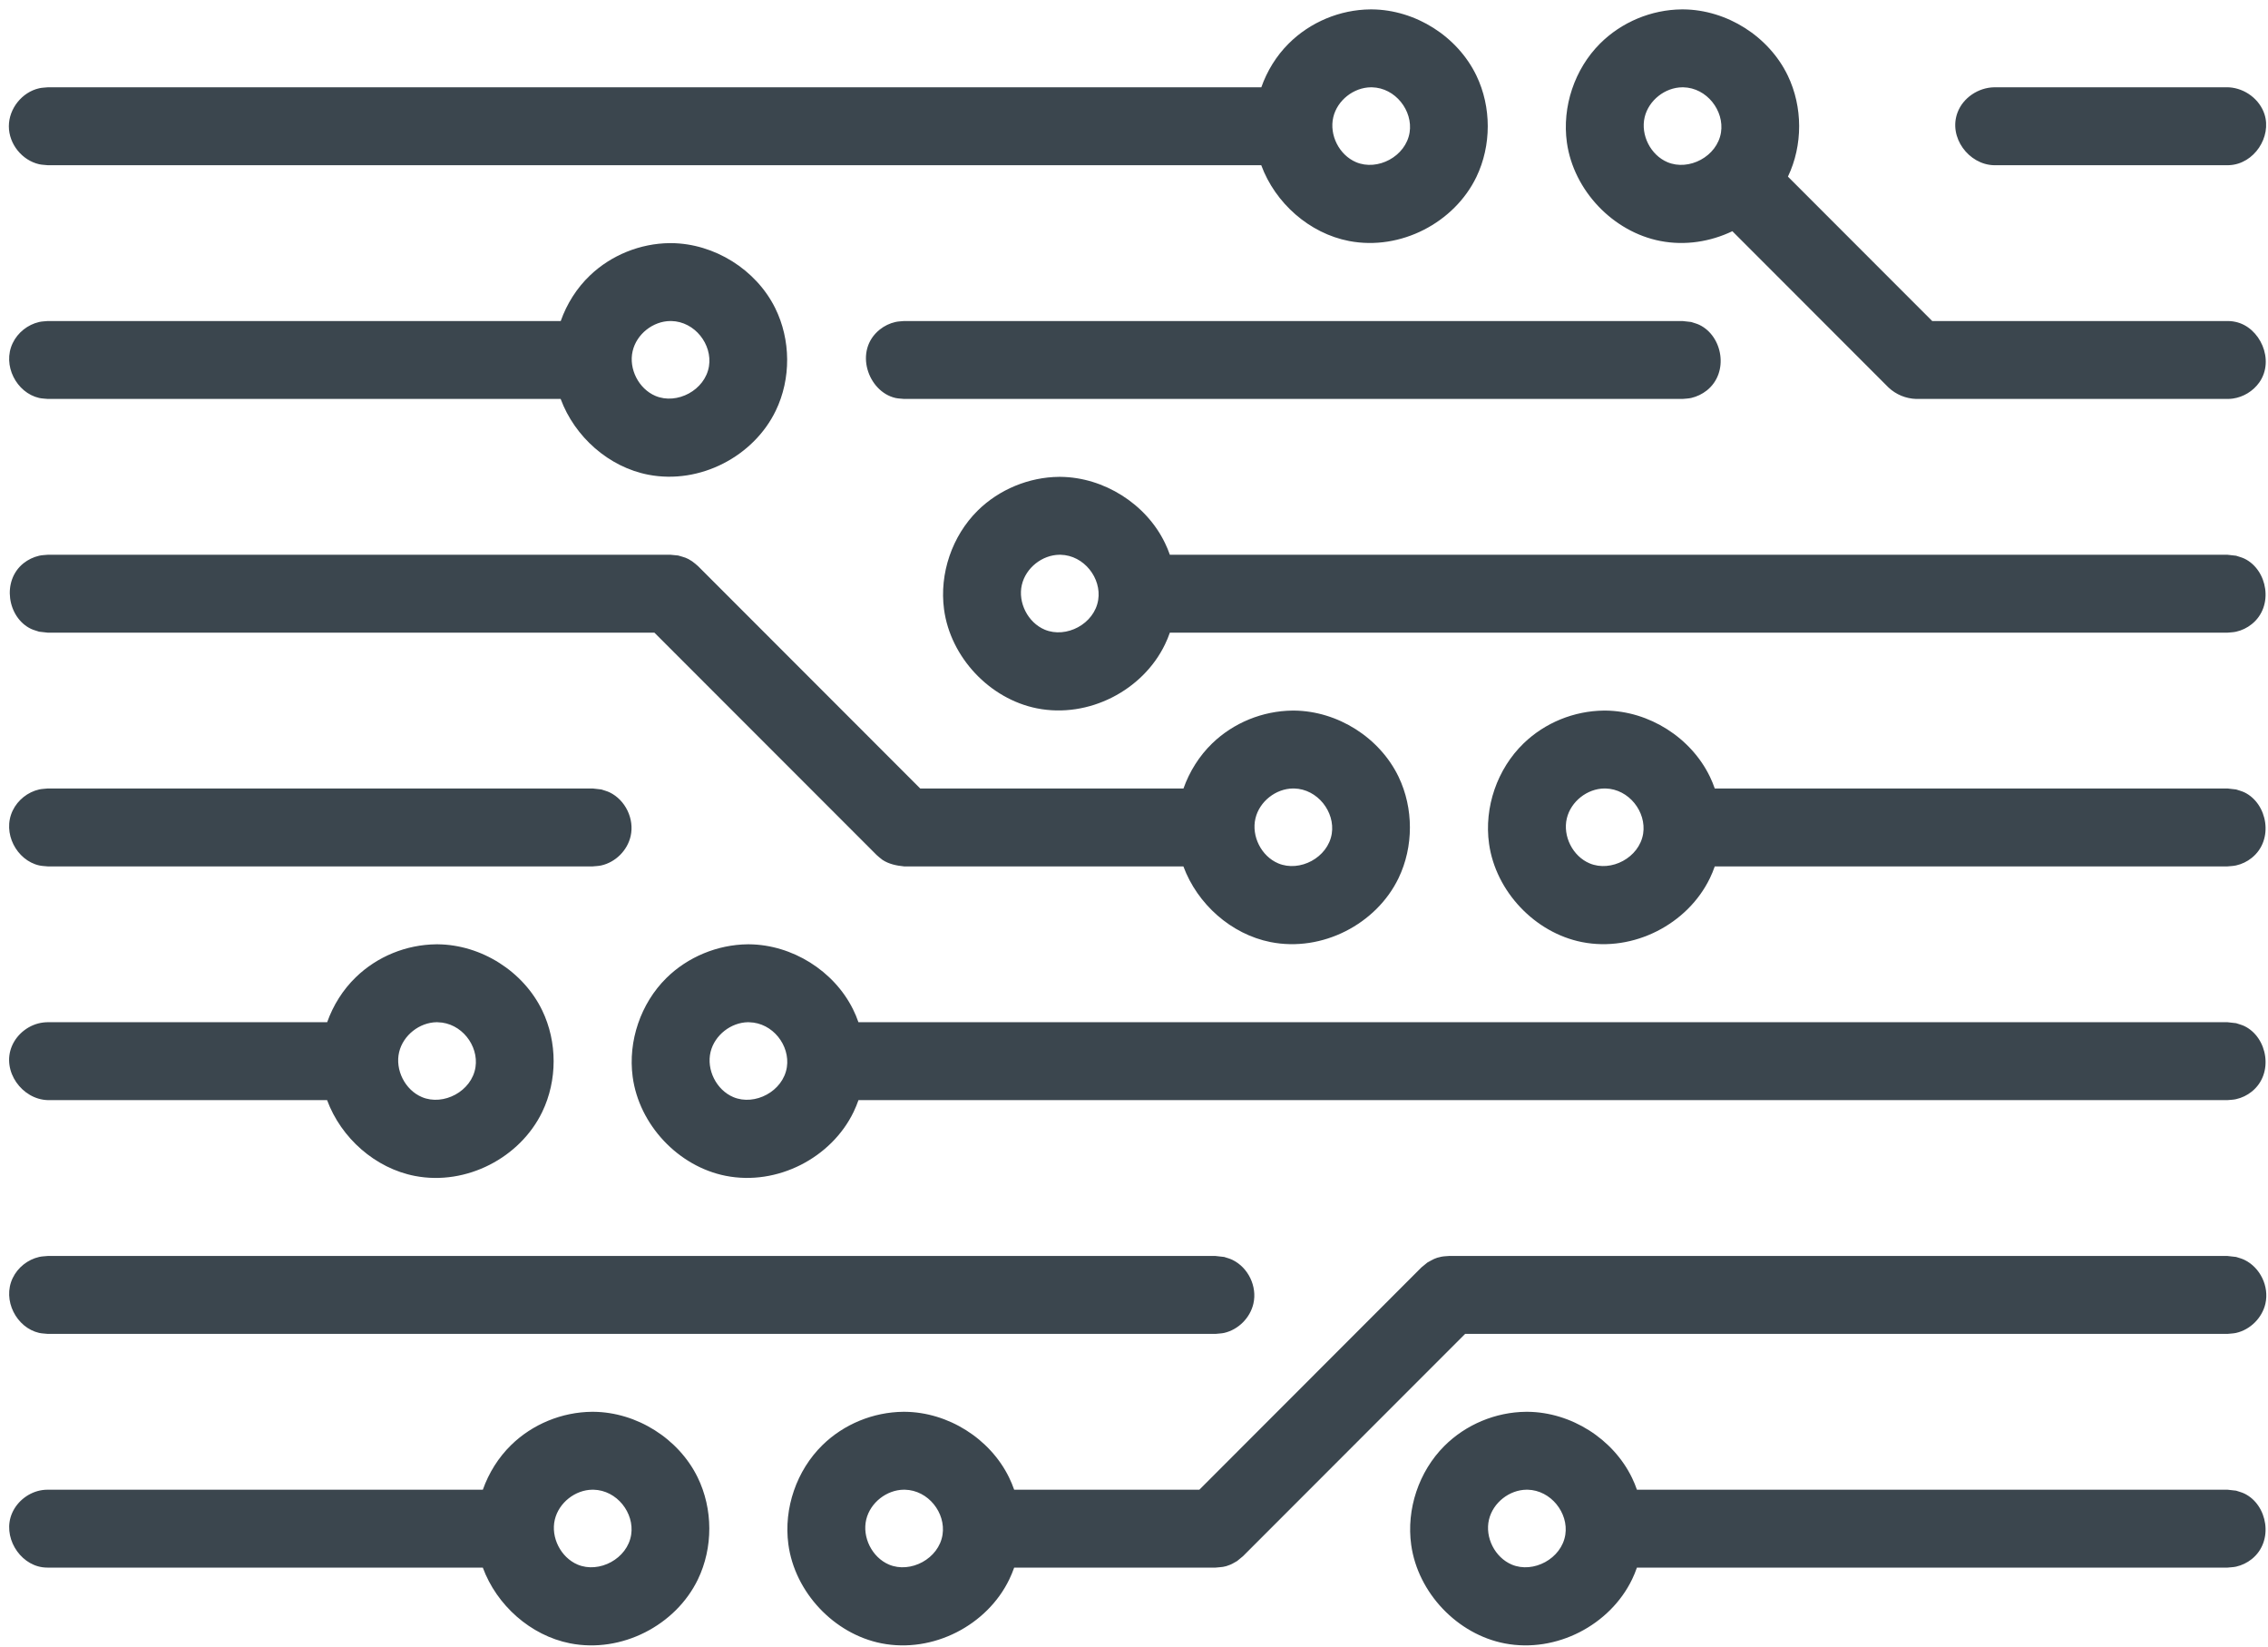 <svg width="208" height="151" viewBox="0 0 208 151" fill="none" xmlns="http://www.w3.org/2000/svg">
<path d="M150.123 143.729C149.998 144.094 149.848 144.454 149.68 144.804C147.66 148.994 142.73 151.587 138.004 150.68C133.664 149.848 130.041 146.055 129.423 141.651C128.966 138.379 130.119 134.922 132.457 132.582C134.424 130.614 137.155 129.468 139.96 129.443C140.007 129.443 140.053 129.443 140.096 129.443C144.094 129.479 147.949 131.922 149.68 135.511C149.848 135.861 149.998 136.218 150.123 136.586H204.283C204.548 136.615 204.812 136.643 205.076 136.675C205.329 136.765 205.59 136.822 205.833 136.94C207.96 137.965 208.57 141.304 206.507 142.951C206.09 143.283 205.601 143.519 205.076 143.64C204.819 143.697 204.548 143.697 204.283 143.729H150.123ZM93.01 136.586H109.994L130.365 116.199L130.908 115.756C131.45 115.467 131.579 115.346 132.193 115.224C132.421 115.178 132.657 115.178 132.889 115.156H204.283C204.548 115.185 204.812 115.214 205.076 115.246C205.329 115.331 205.59 115.392 205.833 115.51C207.285 116.21 208.121 117.946 207.764 119.521C207.464 120.832 206.386 121.91 205.076 122.21C204.819 122.268 204.548 122.268 204.283 122.3H134.367L113.995 142.683L113.456 143.126C113.249 143.237 113.053 143.369 112.839 143.458C112.257 143.697 112.086 143.669 111.472 143.729H93.01C92.882 144.094 92.732 144.454 92.564 144.804C90.536 149.015 85.568 151.608 80.827 150.669C76.49 149.808 72.889 145.994 72.3 141.583C71.861 138.29 73.056 134.815 75.434 132.49C77.393 130.575 80.088 129.468 82.848 129.443C82.891 129.443 82.937 129.443 82.983 129.443C86.953 129.479 90.793 131.893 92.535 135.45C92.717 135.818 92.874 136.2 93.01 136.586V136.586ZM44.282 136.586C44.828 135.047 45.71 133.632 46.877 132.49C48.837 130.575 51.532 129.468 54.288 129.443C54.334 129.443 54.381 129.443 54.427 129.443C58.396 129.479 62.237 131.893 63.979 135.45C65.4 138.351 65.407 141.901 64.008 144.804C61.98 149.015 57.008 151.608 52.267 150.669C48.651 149.951 45.55 147.176 44.279 143.729H4.382C4.164 143.722 4.111 143.726 3.897 143.697C1.737 143.397 0.195 140.836 1.109 138.733C1.594 137.615 2.687 136.786 3.897 136.618C4.111 136.59 4.164 136.593 4.382 136.586H44.282V136.586ZM82.891 136.586C81.32 136.6 79.824 137.761 79.446 139.308C79.05 140.936 79.974 142.79 81.527 143.451C83.501 144.287 86.103 142.919 86.442 140.704C86.746 138.726 85.15 136.633 82.983 136.586C82.955 136.586 82.923 136.586 82.891 136.586V136.586ZM54.334 136.586C52.753 136.6 51.254 137.772 50.882 139.329C50.497 140.951 51.425 142.794 52.971 143.451C54.945 144.287 57.547 142.919 57.886 140.704C58.189 138.726 56.59 136.633 54.427 136.586C54.395 136.586 54.366 136.586 54.334 136.586ZM140.007 136.586C138.422 136.6 136.926 137.772 136.555 139.329C136.169 140.954 137.094 142.794 138.643 143.451C140.613 144.287 143.219 142.919 143.558 140.704C143.862 138.718 142.238 136.633 140.099 136.586C140.067 136.586 140.035 136.586 140.007 136.586ZM111.472 122.3H4.382C4.118 122.268 3.847 122.268 3.59 122.21C1.516 121.735 0.188 119.214 1.166 117.178C1.63 116.21 2.544 115.485 3.59 115.246C3.847 115.185 4.118 115.185 4.382 115.156H111.472C111.736 115.185 112 115.214 112.268 115.246C112.518 115.331 112.782 115.392 113.021 115.51C114.474 116.21 115.313 117.946 114.952 119.521C114.652 120.832 113.574 121.91 112.268 122.21C112.007 122.268 111.736 122.268 111.472 122.3V122.3ZM30.004 93.723C30.558 92.169 31.453 90.734 32.646 89.587C34.598 87.698 37.254 86.609 40.01 86.58C40.056 86.58 40.102 86.58 40.149 86.58C44.15 86.619 48.002 89.066 49.73 92.648C51.122 95.538 51.122 99.056 49.73 101.945C47.709 106.138 42.78 108.728 38.057 107.82C34.416 107.12 31.282 104.342 29.997 100.866H4.382C2.026 100.802 0.138 98.216 1.084 95.93C1.569 94.759 2.719 93.891 3.982 93.748C4.161 93.727 4.204 93.73 4.382 93.723H30.004V93.723ZM78.732 100.866C78.603 101.234 78.454 101.595 78.286 101.945C76.258 106.152 71.29 108.749 66.546 107.806C62.209 106.945 58.611 103.134 58.022 98.723C57.586 95.455 58.757 92.002 61.109 89.677C63.072 87.734 65.81 86.609 68.566 86.58C68.612 86.58 68.659 86.58 68.705 86.58C72.66 86.619 76.476 89.005 78.229 92.534C78.421 92.92 78.589 93.316 78.728 93.723H204.283C204.548 93.755 204.812 93.784 205.076 93.812C205.329 93.902 205.59 93.963 205.833 94.077C207.96 95.105 208.57 98.441 206.507 100.088C206.09 100.424 205.601 100.659 205.076 100.777C204.819 100.838 204.548 100.838 204.283 100.866H78.732V100.866ZM68.612 93.723C67.038 93.741 65.543 94.905 65.168 96.445C64.772 98.073 65.696 99.931 67.249 100.588C69.223 101.424 71.825 100.059 72.164 97.845C72.467 95.87 70.883 93.773 68.705 93.727C68.677 93.723 68.644 93.723 68.612 93.723V93.723ZM40.056 93.723C38.471 93.741 36.975 94.916 36.604 96.466C36.219 98.091 37.143 99.934 38.693 100.588C40.666 101.424 43.269 100.059 43.608 97.845C43.911 95.863 42.316 93.773 40.149 93.727C40.117 93.723 40.088 93.723 40.056 93.723V93.723ZM108.53 79.437H82.915C82.209 79.369 81.513 79.222 80.931 78.837C80.738 78.704 80.57 78.54 80.392 78.39L60.017 58.007H4.382L3.59 57.918C3.336 57.828 3.072 57.768 2.833 57.653C0.684 56.618 0.134 53.257 2.158 51.642C2.576 51.31 3.065 51.075 3.59 50.953C3.847 50.892 4.118 50.892 4.382 50.864H61.498C61.73 50.885 61.962 50.91 62.194 50.932C62.783 51.11 62.958 51.117 63.479 51.467C63.672 51.596 63.84 51.76 64.022 51.91L84.393 72.293H108.538C109.091 70.736 109.987 69.304 111.176 68.154C113.132 66.268 115.787 65.179 118.543 65.15C118.589 65.15 118.632 65.15 118.679 65.15C122.684 65.189 126.532 67.629 128.263 71.218C129.651 74.108 129.651 77.626 128.263 80.512C126.232 84.726 121.263 87.316 116.523 86.376C112.907 85.659 109.805 82.887 108.53 79.437ZM157.262 79.437C157.137 79.805 156.987 80.162 156.819 80.512C154.788 84.726 149.819 87.316 145.079 86.376C140.76 85.519 137.176 81.73 136.562 77.362C136.094 74.026 137.308 70.497 139.735 68.154C141.688 66.268 144.344 65.179 147.099 65.15C147.146 65.15 147.192 65.15 147.239 65.15C151.24 65.189 155.088 67.629 156.819 71.218C156.987 71.568 157.137 71.929 157.262 72.293H204.283L205.076 72.383C205.329 72.472 205.59 72.533 205.833 72.647C207.96 73.676 208.57 77.012 206.507 78.658C206.09 78.994 205.601 79.23 205.076 79.347C204.819 79.408 204.548 79.408 204.283 79.437H157.262ZM54.356 79.437H4.382C4.118 79.408 3.847 79.408 3.59 79.347C1.53 78.879 0.177 76.369 1.166 74.315C1.63 73.351 2.544 72.622 3.59 72.383C3.847 72.326 4.118 72.326 4.382 72.293H54.356C54.623 72.326 54.887 72.354 55.152 72.383C55.401 72.472 55.666 72.533 55.905 72.647C57.358 73.347 58.196 75.087 57.836 76.662C57.54 77.972 56.458 79.051 55.152 79.347C54.891 79.408 54.623 79.408 54.356 79.437V79.437ZM118.586 72.293C117.005 72.308 115.505 73.483 115.138 75.037C114.752 76.662 115.677 78.504 117.226 79.158C119.193 79.99 121.784 78.644 122.138 76.437C122.452 74.451 120.845 72.344 118.682 72.293C118.65 72.293 118.618 72.293 118.586 72.293V72.293ZM147.146 72.293C145.561 72.308 144.065 73.483 143.694 75.037C143.308 76.662 144.233 78.504 145.782 79.158C147.749 79.99 150.34 78.644 150.694 76.437C151.008 74.451 149.405 72.344 147.239 72.293C147.206 72.293 147.174 72.293 147.146 72.293V72.293ZM107.288 58.007C107.16 58.375 107.013 58.732 106.842 59.082C104.815 63.297 99.846 65.886 95.105 64.947C90.769 64.086 87.167 60.271 86.578 55.864C86.142 52.592 87.313 49.142 89.665 46.814C91.629 44.874 94.367 43.745 97.126 43.721C97.169 43.721 97.215 43.721 97.261 43.721C101.238 43.76 105.114 46.199 106.842 49.789C107.013 50.139 107.16 50.496 107.288 50.864H204.283C204.548 50.892 204.812 50.925 205.076 50.953C205.329 51.042 205.59 51.103 205.833 51.217C207.96 52.242 208.57 55.582 206.507 57.228C206.09 57.564 205.601 57.8 205.076 57.918C204.819 57.978 204.548 57.978 204.283 58.007H107.288ZM97.169 50.864C95.584 50.878 94.077 52.06 93.713 53.628C93.338 55.25 94.27 57.078 95.805 57.728C97.775 58.561 100.367 57.214 100.717 55.003C101.034 53.021 99.428 50.914 97.265 50.864C97.233 50.864 97.201 50.864 97.169 50.864ZM51.425 29.434C51.982 27.859 52.896 26.405 54.109 25.252C56.058 23.391 58.718 22.316 61.427 22.291C61.473 22.291 61.52 22.291 61.566 22.291C65.521 22.327 69.337 24.712 71.09 28.241C72.535 31.152 72.56 34.724 71.147 37.652C69.126 41.842 64.2 44.435 59.474 43.528C55.833 42.831 52.703 40.049 51.418 36.577H4.382C4.118 36.549 3.847 36.545 3.59 36.488C1.516 36.013 0.188 33.491 1.166 31.456C1.63 30.488 2.544 29.763 3.59 29.523C3.847 29.463 4.118 29.463 4.382 29.434H51.425V29.434ZM158.879 21.198C156.862 22.162 154.549 22.534 152.286 22.098C147.945 21.266 144.319 17.473 143.701 13.069C143.244 9.797 144.401 6.336 146.735 4.001C148.702 2.033 151.433 0.886 154.238 0.861C154.285 0.861 154.331 0.861 154.378 0.861C158.379 0.897 162.227 3.336 163.958 6.929C165.343 9.804 165.35 13.312 163.973 16.194L177.205 29.434H204.283L204.526 29.441C204.74 29.463 204.797 29.463 205.008 29.509C207.264 29.977 208.652 33.006 207.2 35.066C206.636 35.863 205.736 36.409 204.769 36.545C204.555 36.574 204.498 36.57 204.283 36.577H175.727C174.785 36.545 173.896 36.181 173.2 35.531L158.922 21.244L158.879 21.198V21.198ZM154.306 36.577H82.915C82.651 36.549 82.38 36.545 82.12 36.488C79.61 35.913 78.268 32.145 80.688 30.213C81.109 29.877 81.598 29.641 82.12 29.523C82.38 29.463 82.651 29.463 82.915 29.434H154.306C154.574 29.463 154.838 29.495 155.102 29.523C155.352 29.613 155.616 29.67 155.855 29.788C157.986 30.813 158.597 34.152 156.534 35.799C156.112 36.131 155.623 36.367 155.102 36.488C154.842 36.545 154.574 36.549 154.306 36.577V36.577ZM61.473 29.434C59.885 29.448 58.379 30.631 58.018 32.199C57.643 33.82 58.575 35.649 60.11 36.299C62.077 37.131 64.668 35.784 65.021 33.574C65.339 31.591 63.733 29.48 61.566 29.434C61.534 29.434 61.505 29.434 61.473 29.434ZM115.677 8.004C116.205 6.504 117.055 5.122 118.179 4.001C120.146 2.033 122.876 0.886 125.682 0.861C125.729 0.861 125.775 0.861 125.818 0.861C129.823 0.897 133.671 3.336 135.402 6.929C136.791 9.815 136.791 13.333 135.402 16.223C133.382 20.412 128.452 23.005 123.726 22.098C120.089 21.401 116.951 18.623 115.67 15.148H4.382C4.118 15.116 3.847 15.116 3.59 15.058C2.03 14.701 0.812 13.212 0.812 11.576C0.812 9.958 2.019 8.451 3.59 8.094C3.847 8.033 4.118 8.033 4.382 8.004H115.677V8.004ZM204.455 8.008C205.915 8.112 207.235 9.112 207.678 10.472C208.345 12.533 206.753 15.03 204.455 15.144C204.398 15.144 204.34 15.144 204.283 15.148H182.866C180.557 15.091 178.665 12.583 179.529 10.308C180.035 8.962 181.428 8.037 182.866 8.004H204.283C204.34 8.004 204.398 8.004 204.455 8.008V8.008ZM125.729 8.004C124.144 8.019 122.644 9.194 122.277 10.744C121.891 12.373 122.816 14.212 124.365 14.869C126.332 15.701 128.923 14.355 129.277 12.144C129.591 10.162 127.984 8.051 125.821 8.004C125.789 8.004 125.757 8.004 125.729 8.004V8.004ZM154.285 8.004C152.7 8.019 151.204 9.194 150.833 10.744C150.448 12.373 151.372 14.212 152.921 14.869C154.888 15.701 157.48 14.355 157.833 12.144C158.147 10.162 156.544 8.051 154.378 8.004C154.346 8.004 154.317 8.004 154.285 8.004V8.004Z" fill="#3B464E"/>
</svg>
